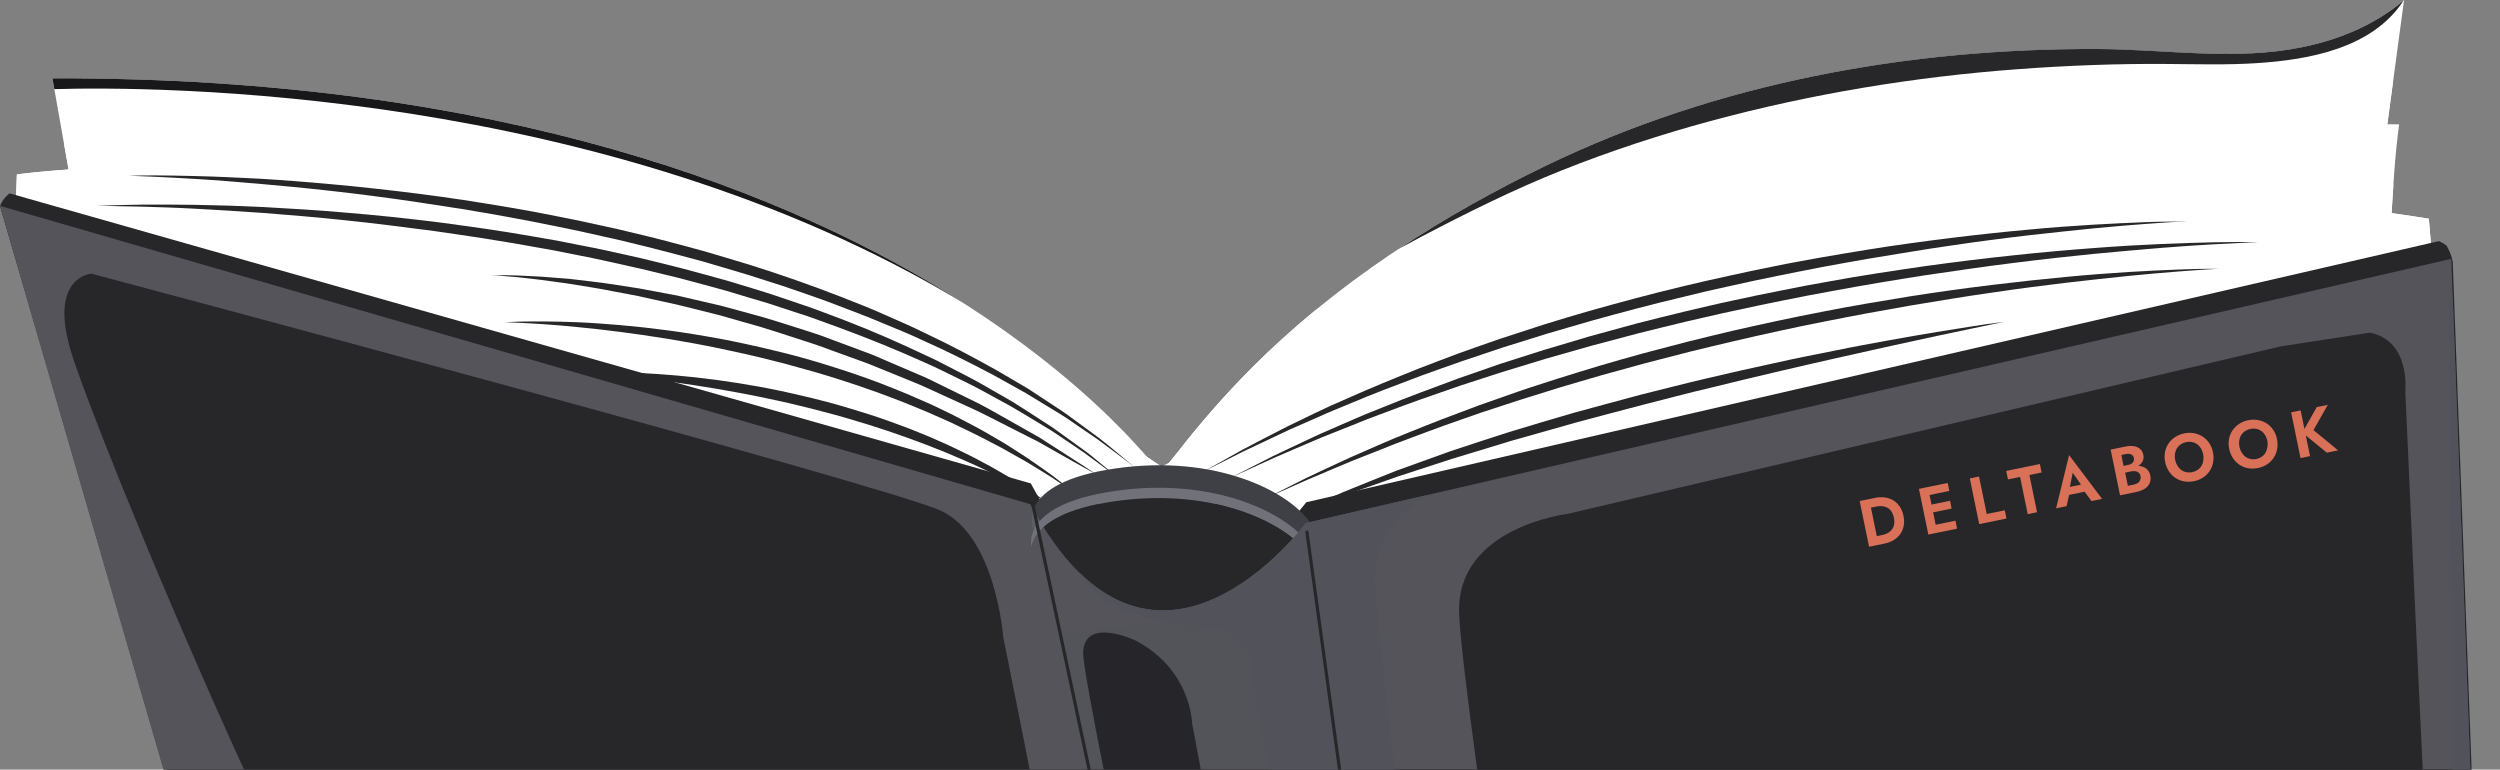 <svg width="1046" height="322" viewBox="0 0 1046 322" fill="none" xmlns="http://www.w3.org/2000/svg">
<rect x="0" y="0" width="1046" height="322" fill="#808080" stroke="none"/>
<path d="M488.067 201.451C488.067 201.451 372.907 31.835 21.933 32.773L33.722 99.298L476.278 217.859L488.067 201.451Z" fill="white"/>
<path d="M441.354 160.198C264.524 56.382 44.268 60.303 26.786 60.133L33.722 99.255L476.279 217.816L488.067 201.451C488.067 201.451 485.742 198.041 480.77 192.203C468.58 180.228 456.03 168.849 441.354 160.198Z" fill="white"/>
<path d="M963.462 19.732C935.113 25.613 905.962 20.627 877.333 20.541C798.301 20.286 718.547 34.562 646.371 69.551C601.622 91.243 558.838 118.561 523.031 154.657C512.205 165.567 502.02 177.244 492.517 189.475C489.269 193.652 485.38 197.871 482.613 202.431L504.386 263.16L983.19 168.678L1005.85 0C993.696 10.399 978.9 16.535 963.462 19.732Z" fill="white"/>
<path d="M594.686 99.042C613.933 88.942 633.38 79.268 653.509 71.256C673.838 63.158 694.649 56.34 715.7 50.629C757.843 39.25 800.987 32.133 844.373 28.937C865.103 27.403 885.954 26.593 906.765 26.764C919.235 26.849 931.705 27.232 944.176 26.423C966.069 25.016 992.694 20.243 1005.69 0.171C993.536 10.441 978.82 16.535 963.503 19.689C935.154 25.57 906.003 20.584 877.373 20.499C798.341 20.243 718.587 34.52 646.412 69.508C625.4 79.694 604.79 91.158 585.183 104.156C588.31 102.451 591.478 100.747 594.686 99.042Z" fill="#27272A"/>
<path d="M909.131 46.026C888.04 46.793 866.828 49.18 845.817 51.098C823.763 53.143 801.71 55.615 779.857 59.365C737.674 66.653 695.772 78.884 655.594 94.397C635.225 102.281 615.096 111.188 595.488 120.99C586.065 125.72 576.642 130.621 567.781 136.545C559.721 141.915 551.782 147.881 542.68 151.035C542.159 151.205 541.717 150.651 541.838 150.14C543.602 142.639 546.85 135.693 550.94 129.3C541.276 137.227 531.974 145.622 523.072 154.572C512.246 165.482 502.061 177.159 492.558 189.39C489.31 193.567 485.421 197.786 482.654 202.346L504.427 263.075L983.191 168.678C983.191 168.678 994.619 83.615 1001.23 34.307C973.568 50.331 939.405 44.876 909.131 46.026Z" fill="white"/>
<path d="M998.748 145.367C998.788 127.681 999.47 109.995 1000.47 92.351C1001.27 78.884 1001.96 65.417 1003.8 52.036C655.433 45.643 482.613 202.431 482.613 202.431L504.386 263.16L1003.32 217.39C999.911 193.609 998.668 169.446 998.748 145.367Z" fill="white"/>
<path d="M998.75 145.367C998.79 127.681 999.471 109.995 1000.47 92.351C1000.75 87.365 1001.04 82.336 1001.4 77.308C1001.36 77.308 1001.28 77.308 1001.24 77.308C990.089 76.285 978.942 75.39 967.794 74.623C923.286 71.597 878.898 71.639 834.55 76.796C790.844 81.91 747.619 90.817 704.915 101.897C662.773 112.807 621.392 125.678 581.575 144.131C561.967 153.208 542.48 163.138 523.434 173.409C519.264 175.668 515.254 178.012 511.364 180.569C507.876 182.998 504.708 185.214 501.861 187.302C500.458 188.367 499.054 189.476 497.691 190.584C492.719 194.632 487.827 198.809 482.815 202.772L504.468 263.118L1003.32 217.39C999.913 193.609 998.669 169.446 998.75 145.367Z" fill="white"/>
<path d="M475.195 212.872C488.548 209.335 503.825 212.787 517.297 216.197C532.575 220.032 539.632 226.68 551.661 237.335C560.683 245.347 568.743 254.935 575.198 265.547L1020.4 141.404L1016.23 91.542C753.271 48.285 486.102 195.314 486.102 195.314C255.822 37.205 7.056 72.961 7.056 72.961L6.495 88.303L24.86 117.495L415.811 255.788C425.795 234.735 454.264 218.413 475.195 212.872Z" fill="white"/>
<path d="M1016.23 91.499C992.934 87.663 969.597 85.319 946.421 84.254C978.379 89.283 1004.6 97.38 976.053 100.065C932.427 104.199 888.159 114.555 888.159 114.555C903.637 112.552 928.457 117.58 928.457 117.58C819.633 116.089 657.839 168.124 647.414 167.869C636.989 167.57 644.848 160.581 644.848 160.581C674.52 134.372 817.468 110.762 817.468 110.762C712.532 118.049 587.067 167.229 587.067 167.229C617.982 144.941 700.663 120.649 700.663 120.649C637.229 137.27 544.644 177.67 536.865 179.375C529.126 181.08 532.374 176.861 532.374 176.861C537.747 170.98 560.883 160.624 582.697 151.759C522.871 175.028 485.981 195.314 485.981 195.314C473.11 186.492 460.159 178.267 447.207 170.596C458.354 183.679 453.382 189.39 453.382 189.39C395.962 145.622 352.296 146.432 352.296 146.432C407.671 164.544 435.499 194.973 435.499 194.973C360.035 140.807 134.246 109.441 117.325 105.349C100.404 101.301 113.395 99.468 113.395 99.468C143.548 90.902 243.311 102.75 243.311 102.75C161.592 79.353 61.429 80.717 49.961 77.52C42.703 75.475 53.449 71.938 62.351 69.594C27.627 70.062 7.056 73.003 7.056 73.003L6.495 88.345L24.86 117.538L415.811 255.83C425.795 234.735 454.264 218.412 475.195 212.872C488.548 209.335 503.825 212.787 517.297 216.196C532.575 220.032 539.632 226.68 551.661 237.334C560.683 245.346 568.743 254.935 575.198 265.547L1020.4 141.403L1016.23 91.499Z" fill="white"/>
<path d="M53.97 73.514C53.97 73.514 55.694 73.472 58.942 73.429C62.19 73.386 66.962 73.344 73.016 73.472C79.071 73.599 86.449 73.727 94.87 74.111C99.08 74.281 103.571 74.494 108.302 74.75C113.034 75.006 118.006 75.389 123.179 75.773C128.351 76.199 133.764 76.583 139.338 77.137C142.145 77.392 144.951 77.648 147.839 77.946C150.726 78.245 153.653 78.543 156.62 78.884C168.489 80.162 180.959 81.739 193.83 83.657C206.702 85.703 219.974 87.791 233.407 90.561C236.775 91.243 240.143 91.882 243.511 92.607C246.879 93.331 250.248 94.098 253.656 94.823C260.432 96.229 267.169 98.019 273.945 99.596C280.722 101.301 287.418 103.176 294.114 104.966C300.77 106.969 307.427 108.844 313.963 110.889C327.074 115.023 339.825 119.498 352.055 124.271C358.15 126.7 364.205 128.959 369.939 131.601C375.713 134.158 381.407 136.545 386.82 139.272C397.726 144.386 407.831 149.799 417.053 154.955C421.624 157.64 425.955 160.197 430.125 162.626C434.175 165.269 437.984 167.783 441.593 170.17C443.397 171.363 445.162 172.471 446.766 173.664C448.41 174.858 449.973 176.008 451.457 177.116C454.464 179.332 457.231 181.335 459.717 183.168C464.609 186.961 468.298 190.2 470.904 192.288C473.47 194.419 474.834 195.527 474.834 195.527C474.834 195.527 473.43 194.461 470.784 192.458C468.138 190.498 464.288 187.515 459.276 183.85C456.71 182.102 453.903 180.185 450.855 178.096C449.332 177.031 447.728 175.966 446.084 174.815C444.44 173.707 442.635 172.684 440.791 171.533C437.142 169.317 433.253 166.931 429.163 164.459C424.993 162.115 420.582 159.686 416.011 157.129C406.748 152.228 396.604 147.071 385.657 142.213C380.244 139.613 374.51 137.397 368.736 134.968C362.962 132.496 356.947 130.28 350.852 127.936C349.329 127.34 347.805 126.743 346.281 126.189C344.757 125.635 343.194 125.081 341.63 124.527C338.502 123.461 335.375 122.353 332.207 121.245C329.039 120.095 325.831 119.114 322.624 118.092C319.416 117.069 316.168 116.003 312.92 114.981C306.384 112.978 299.768 111.102 293.152 109.142C286.456 107.395 279.799 105.52 273.063 103.858C266.327 102.238 259.63 100.448 252.854 99.042C249.486 98.275 246.118 97.55 242.789 96.783C239.421 96.059 236.093 95.419 232.725 94.695C219.372 91.925 206.18 89.581 193.349 87.45C180.518 85.447 168.128 83.529 156.339 82.038C153.372 81.654 150.485 81.27 147.598 80.93C144.711 80.589 141.904 80.29 139.137 79.949C133.564 79.267 128.191 78.799 123.018 78.245C112.673 77.264 103.21 76.412 94.79 75.773C86.369 75.091 79.031 74.707 72.976 74.367C66.922 74.068 62.19 73.812 58.942 73.727C55.694 73.557 53.97 73.514 53.97 73.514Z" fill="#27272A"/>
<path d="M40.056 86.171C40.056 86.171 41.82 86.086 45.108 85.958C48.396 85.831 53.248 85.703 59.383 85.617C65.558 85.575 73.016 85.575 81.597 85.703C90.178 85.831 99.841 86.129 110.387 86.64C120.933 87.237 132.361 87.876 144.43 88.942C156.499 89.922 169.21 91.243 182.322 92.862C195.434 94.61 208.987 96.442 222.66 98.871C226.069 99.468 229.517 100.065 232.965 100.661C236.414 101.343 239.862 102.025 243.31 102.707C250.207 103.985 257.104 105.562 264.001 107.096C267.449 107.821 270.898 108.673 274.306 109.526C277.714 110.378 281.163 111.23 284.571 112.083C291.387 113.873 298.164 115.748 304.86 117.623C311.516 119.668 318.173 121.586 324.668 123.76C327.916 124.868 331.124 125.976 334.332 127.041C337.54 128.107 340.707 129.172 343.835 130.408C356.345 134.968 368.254 139.869 379.401 144.983C382.168 146.261 384.935 147.54 387.621 148.818C388.985 149.458 390.308 150.054 391.631 150.694C392.954 151.333 394.238 152.015 395.521 152.697C400.653 155.382 405.625 157.811 410.317 160.453C414.968 163.138 419.419 165.695 423.669 168.124C427.839 170.681 431.689 173.281 435.378 175.625C437.222 176.818 438.986 177.926 440.67 179.077C442.314 180.27 443.918 181.421 445.482 182.529C448.57 184.745 451.376 186.79 453.903 188.623C456.469 190.455 458.554 192.33 460.479 193.865C462.363 195.442 463.967 196.72 465.29 197.828C467.897 199.959 469.3 201.11 469.3 201.11C469.3 201.11 467.857 200.044 465.17 197.999C462.443 195.996 458.554 192.97 453.462 189.305C450.855 187.557 448.008 185.597 444.881 183.509C443.317 182.443 441.673 181.378 439.989 180.227C438.265 179.162 436.46 178.096 434.576 176.946C430.847 174.73 426.917 172.258 422.707 169.871C418.456 167.57 413.966 165.098 409.274 162.541C404.583 160.069 399.53 157.725 394.398 155.168C393.115 154.529 391.832 153.89 390.508 153.293C389.185 152.697 387.822 152.1 386.499 151.503C383.812 150.31 381.045 149.117 378.279 147.881C367.091 143.065 355.142 138.463 342.712 134.03C339.625 132.837 336.457 131.814 333.249 130.791C330.041 129.769 326.834 128.703 323.626 127.638C320.418 126.53 317.09 125.677 313.802 124.655C310.514 123.674 307.186 122.694 303.898 121.671C297.202 119.839 290.465 117.964 283.689 116.216C280.28 115.407 276.872 114.554 273.464 113.745C270.056 112.892 266.647 112.083 263.199 111.358C256.342 109.824 249.486 108.247 242.589 106.926C239.14 106.244 235.732 105.562 232.324 104.88C228.875 104.284 225.467 103.644 222.059 103.048C215.242 101.769 208.466 100.746 201.769 99.638C195.073 98.573 188.417 97.678 181.921 96.698C168.849 94.993 156.219 93.374 144.189 92.138C132.2 90.859 120.813 89.922 110.267 89.112C99.761 88.388 90.098 87.748 81.557 87.322C73.016 86.853 65.518 86.64 59.383 86.47C53.248 86.342 48.396 86.214 45.108 86.171C41.82 86.171 40.056 86.171 40.056 86.171Z" fill="#27272A"/>
<path d="M205.379 115.194C205.379 115.194 206.421 115.151 208.386 115.151C210.351 115.108 213.238 115.151 216.927 115.279C218.771 115.364 220.776 115.449 223.022 115.577C225.227 115.662 227.633 115.833 230.199 116.046C232.766 116.259 235.452 116.472 238.339 116.685C241.186 117.026 244.193 117.367 247.321 117.751C250.449 118.092 253.696 118.56 257.065 119.072C260.433 119.583 263.921 120.095 267.49 120.691C271.059 121.373 274.707 122.055 278.437 122.737C280.321 123.078 282.206 123.419 284.09 123.845C285.975 124.271 287.9 124.74 289.824 125.166C293.674 126.061 297.603 126.956 301.573 127.893C305.502 128.916 309.512 130.024 313.522 131.132C321.581 133.221 329.601 135.948 337.661 138.463C339.665 139.144 341.71 139.741 343.675 140.466C345.64 141.19 347.645 141.957 349.61 142.682C353.579 144.131 357.509 145.622 361.398 147.071C365.328 148.435 369.097 150.182 372.866 151.802C376.635 153.421 380.364 154.998 384.013 156.575C387.702 158.066 391.191 159.856 394.639 161.561C398.088 163.266 401.456 164.928 404.744 166.505C411.36 169.573 417.334 173.153 422.908 176.264C425.675 177.841 428.361 179.332 430.887 180.781C432.13 181.506 433.373 182.188 434.576 182.869C435.779 183.551 436.862 184.318 437.985 185.043C442.355 187.856 446.205 190.285 449.332 192.33C452.5 194.333 454.906 195.953 456.59 197.061C458.274 198.169 459.156 198.723 459.156 198.723C459.156 198.723 458.234 198.212 456.47 197.231C454.745 196.251 452.139 194.887 448.931 193.055C445.683 191.222 441.754 189.006 437.263 186.449C436.14 185.81 434.977 185.128 433.774 184.489C432.531 183.892 431.288 183.253 430.005 182.614C427.439 181.293 424.712 179.929 421.865 178.48C416.172 175.625 410.117 172.343 403.461 169.445C400.173 167.954 396.764 166.377 393.316 164.8C389.827 163.266 386.339 161.518 382.65 160.069C379.001 158.578 375.272 157.044 371.503 155.509C369.618 154.742 367.734 153.975 365.809 153.208C363.924 152.398 362 151.674 360.035 150.992C356.146 149.586 352.216 148.137 348.286 146.73C346.322 146.006 344.357 145.281 342.352 144.557C340.387 143.832 338.342 143.278 336.377 142.596C328.398 140.039 320.419 137.269 312.439 135.138C308.47 133.988 304.54 132.88 300.61 131.772C296.681 130.791 292.791 129.811 288.982 128.874C287.058 128.405 285.173 127.936 283.288 127.467C281.404 127.041 279.519 126.658 277.675 126.231C273.986 125.422 270.377 124.612 266.848 123.845C263.32 123.12 259.871 122.524 256.543 121.884C253.215 121.245 250.007 120.606 246.88 120.137C243.792 119.626 240.785 119.157 237.978 118.688C235.131 118.305 232.445 117.921 229.919 117.58C227.392 117.197 225.027 116.941 222.821 116.685C220.616 116.43 218.611 116.216 216.767 116.003C213.118 115.705 210.231 115.407 208.266 115.279C206.421 115.236 205.379 115.194 205.379 115.194Z" fill="#27272A"/>
<path d="M211.033 134.883C211.033 134.883 211.995 134.84 213.84 134.712C215.684 134.627 218.371 134.499 221.779 134.499C225.227 134.457 229.397 134.499 234.169 134.584C238.941 134.712 244.354 134.883 250.208 135.309C256.102 135.693 262.438 136.247 269.174 136.971C275.87 137.738 282.968 138.633 290.225 139.826C293.874 140.38 297.563 141.105 301.292 141.744C305.021 142.469 308.79 143.193 312.6 144.045C316.369 144.898 320.218 145.708 324.028 146.688C325.952 147.157 327.837 147.625 329.761 148.094L335.495 149.628C343.114 151.717 350.652 154.146 358.03 156.618C361.719 157.853 365.328 159.26 368.937 160.581C372.505 161.945 375.994 163.436 379.442 164.8C382.851 166.249 386.219 167.741 389.507 169.19C392.755 170.681 395.882 172.258 398.97 173.75C405.065 176.861 410.799 179.886 415.931 182.955C421.144 185.853 425.715 189.006 429.805 191.606C433.815 194.376 437.303 196.805 440.15 198.851C442.957 200.982 445.122 202.687 446.606 203.837C448.089 204.988 448.891 205.627 448.891 205.627C448.891 205.627 448.049 205.073 446.485 204.05C444.922 203.027 442.636 201.536 439.749 199.575C436.822 197.7 433.213 195.527 429.083 193.012C426.998 191.819 424.752 190.583 422.387 189.262C421.184 188.623 420.021 187.898 418.738 187.217C417.495 186.577 416.212 185.895 414.888 185.214C409.676 182.401 403.862 179.631 397.767 176.733C394.679 175.369 391.512 173.92 388.264 172.514C384.976 171.15 381.648 169.786 378.239 168.38C374.791 167.101 371.302 165.695 367.774 164.416C365.97 163.777 364.205 163.181 362.401 162.541C360.596 161.902 358.792 161.22 356.948 160.666C349.61 158.237 342.152 155.893 334.573 153.89L328.919 152.313C327.035 151.844 325.15 151.333 323.226 150.864C319.456 149.841 315.647 149.032 311.918 148.137C308.149 147.284 304.42 146.517 300.731 145.708C297.042 144.983 293.393 144.216 289.784 143.577C282.567 142.256 275.59 141.105 268.934 140.167C262.277 139.23 255.982 138.377 250.168 137.738C244.354 137.099 238.981 136.587 234.249 136.161C229.478 135.778 225.348 135.479 221.939 135.309C218.531 135.139 215.844 134.968 214 134.925C211.995 134.925 211.033 134.883 211.033 134.883Z" fill="#27272A"/>
<path d="M243.874 156.021C243.874 156.021 247.041 155.808 252.615 155.765C258.188 155.722 266.168 155.85 275.711 156.532C280.483 156.873 285.655 157.299 291.108 157.896C296.562 158.493 302.296 159.26 308.23 160.197C314.164 161.135 320.259 162.2 326.434 163.521C329.522 164.203 332.609 164.842 335.737 165.61C338.865 166.334 341.952 167.101 345.08 167.911C351.295 169.53 357.43 171.406 363.484 173.323C366.492 174.261 369.459 175.326 372.386 176.349C375.313 177.415 378.16 178.523 381.007 179.545C383.814 180.696 386.54 181.804 389.267 182.912C391.914 184.105 394.52 185.256 397.046 186.364C402.058 188.708 406.79 191.009 411.04 193.353C415.371 195.527 419.14 197.913 422.588 199.874C425.956 201.962 428.843 203.794 431.209 205.371C435.86 208.61 438.547 210.485 438.547 210.485C438.547 210.485 435.74 208.909 430.808 206.138C428.322 204.817 425.315 203.198 421.866 201.365C420.102 200.513 418.258 199.575 416.293 198.595C414.328 197.615 412.243 196.635 410.078 195.612C405.747 193.566 400.936 191.521 395.883 189.39C393.317 188.367 390.711 187.344 388.064 186.279C385.378 185.256 382.611 184.233 379.804 183.21C376.997 182.23 374.11 181.25 371.223 180.227C368.296 179.29 365.329 178.352 362.362 177.372C356.387 175.539 350.292 173.749 344.117 172.173C341.03 171.363 337.982 170.553 334.895 169.829C331.807 169.062 328.76 168.38 325.713 167.698C322.665 167.016 319.618 166.419 316.61 165.78C313.603 165.183 310.636 164.587 307.709 164.075C301.855 163.01 296.201 162.03 290.788 161.22C285.374 160.41 280.282 159.686 275.551 159.089C256.625 156.617 243.874 156.021 243.874 156.021Z" fill="#27272A"/>
<path d="M915.145 92.564C915.145 92.564 913.501 92.649 910.374 92.82C907.246 92.99 902.675 93.331 896.861 93.757C891.047 94.183 883.99 94.78 875.93 95.547C867.87 96.357 858.728 97.337 848.824 98.445C843.852 98.999 838.719 99.681 833.346 100.363C828.013 101.087 822.48 101.769 816.826 102.664C811.172 103.474 805.358 104.369 799.424 105.349C793.489 106.329 787.435 107.309 781.26 108.332C775.085 109.398 768.87 110.548 762.534 111.699C756.239 112.978 749.823 114.128 743.408 115.492C736.992 116.813 730.496 118.134 724.041 119.626C720.793 120.35 717.545 121.075 714.297 121.799L704.593 124.143C691.602 127.212 678.73 130.621 666.059 134.158C659.724 135.948 653.509 137.823 647.294 139.613C641.119 141.531 635.064 143.449 629.09 145.281C623.155 147.284 617.301 149.245 611.567 151.162C605.873 153.123 600.3 155.168 594.886 157.086C584.1 161.135 573.956 164.97 564.653 168.934C562.327 169.914 560.042 170.851 557.836 171.746C555.631 172.641 553.466 173.664 551.381 174.559C547.17 176.392 543.201 178.139 539.432 179.801C532.013 183.296 525.558 186.321 520.225 188.878C509.679 194.206 503.665 197.231 503.665 197.231C503.665 197.231 509.559 193.907 519.864 188.154C525.077 185.384 531.452 182.102 538.79 178.352C546.208 174.815 554.468 170.596 563.771 166.675C572.993 162.541 583.098 158.407 593.844 154.103C599.257 152.057 604.791 149.884 610.444 147.796C616.138 145.75 621.992 143.704 627.927 141.659C633.901 139.698 639.996 137.738 646.131 135.735C652.306 133.86 658.561 131.899 664.937 130.11C677.648 126.53 690.559 123.035 703.591 119.924L713.375 117.623C716.622 116.898 719.91 116.174 723.158 115.449C729.654 113.958 736.15 112.679 742.606 111.358C749.061 109.994 755.477 108.929 761.812 107.736C768.148 106.67 774.443 105.562 780.618 104.582C792.968 102.579 804.957 100.96 816.345 99.553C822.039 98.829 827.572 98.232 832.945 97.635C838.318 97.081 843.491 96.527 848.463 96.101C858.407 95.121 867.55 94.524 875.689 94.013C883.789 93.544 890.886 93.203 896.7 92.99C902.515 92.734 907.126 92.734 910.253 92.692C913.461 92.564 915.145 92.564 915.145 92.564Z" fill="#27272A"/>
<path d="M944.859 101.343C944.859 101.343 943.135 101.386 939.887 101.514C936.639 101.642 931.907 101.897 925.853 102.238C919.798 102.579 912.5 103.048 904.08 103.73C895.699 104.412 886.236 105.264 875.891 106.244C865.586 107.267 854.399 108.503 842.61 109.995C830.821 111.444 818.431 113.276 805.6 115.151C799.184 116.174 792.689 117.197 786.113 118.305C779.537 119.456 772.88 120.564 766.184 121.842C762.856 122.481 759.488 123.078 756.12 123.717C752.752 124.399 749.383 125.038 746.015 125.72C739.239 127.041 732.502 128.533 725.726 129.982C718.949 131.388 712.213 133.05 705.517 134.542C698.82 136.119 692.164 137.823 685.548 139.443C678.972 141.19 672.396 142.938 665.94 144.642C659.525 146.475 653.149 148.265 646.894 150.055C640.679 151.972 634.544 153.805 628.57 155.637C622.595 157.555 616.781 159.473 611.087 161.305C599.82 165.184 589.154 168.891 579.41 172.642C576.964 173.537 574.558 174.432 572.233 175.326C569.907 176.264 567.661 177.159 565.456 178.054C561.045 179.801 556.835 181.463 552.906 183.04C545.086 186.407 538.27 189.262 532.696 191.734C521.589 196.805 515.214 199.703 515.214 199.703C515.214 199.703 521.469 196.507 532.376 190.967C537.869 188.282 544.645 185.171 552.344 181.549C556.234 179.844 560.404 178.011 564.774 176.136C566.98 175.199 569.225 174.218 571.511 173.238C573.836 172.301 576.202 171.363 578.648 170.383C588.352 166.42 598.978 162.456 610.205 158.322C615.859 156.362 621.673 154.316 627.607 152.271C633.582 150.353 639.717 148.393 645.932 146.432C652.187 144.6 658.522 142.682 664.978 140.764C671.434 138.974 677.97 137.184 684.586 135.394C691.242 133.732 697.898 131.985 704.635 130.408C711.371 128.874 718.107 127.169 724.924 125.763C731.7 124.314 738.517 122.822 745.293 121.544C748.702 120.862 752.07 120.223 755.438 119.541C758.806 118.944 762.215 118.305 765.543 117.708C778.975 115.236 792.248 113.276 805.119 111.401C817.99 109.611 830.461 108.077 842.289 106.841C854.118 105.562 865.345 104.582 875.691 103.815C896.381 102.196 913.703 101.684 925.812 101.386C931.867 101.258 936.599 101.258 939.847 101.258C943.135 101.301 944.859 101.343 944.859 101.343Z" fill="#27272A"/>
<path d="M928.257 112.466C928.257 112.466 926.653 112.552 923.646 112.722C920.639 112.893 916.268 113.234 910.654 113.66C905.081 114.086 898.264 114.683 890.526 115.45C882.747 116.217 874.005 117.24 864.462 118.305C854.919 119.456 844.574 120.777 833.707 122.396C822.801 123.93 811.333 125.848 799.504 127.809C787.675 129.854 775.446 132.113 763.096 134.585C750.705 137.014 738.195 139.784 725.685 142.682C719.429 144.131 713.214 145.665 706.999 147.157C700.824 148.776 694.649 150.353 688.514 151.93C682.419 153.592 676.365 155.297 670.39 156.916C664.456 158.663 658.561 160.325 652.787 162.073C647.053 163.863 641.36 165.653 635.826 167.357C630.293 169.147 624.92 170.937 619.667 172.642C614.454 174.474 609.362 176.264 604.47 177.969C599.578 179.716 594.887 181.549 590.315 183.211C588.07 184.063 585.824 184.873 583.659 185.725C581.494 186.577 579.409 187.43 577.364 188.24C573.234 189.859 569.344 191.393 565.696 192.842C558.438 195.911 552.103 198.51 546.93 200.769C536.585 205.372 530.69 207.971 530.69 207.971C530.69 207.971 536.505 205.073 546.609 199.959C551.702 197.487 557.997 194.632 565.134 191.308C568.743 189.731 572.592 188.026 576.642 186.279C578.687 185.384 580.772 184.489 582.897 183.594C585.063 182.742 587.268 181.847 589.513 180.909C594.004 179.119 598.696 177.159 603.588 175.327C608.48 173.494 613.532 171.576 618.745 169.616C623.997 167.783 629.37 165.866 634.864 163.948C640.357 162.03 646.051 160.283 651.785 158.408C657.559 156.532 663.453 154.828 669.388 152.995C675.362 151.205 681.417 149.543 687.512 147.839C693.647 146.219 699.822 144.6 706.037 142.98C712.252 141.489 718.507 139.869 724.803 138.42C737.353 135.565 749.944 132.837 762.374 130.451C774.804 127.979 787.074 125.976 798.983 124.016C822.801 120.265 845.095 117.708 864.262 115.876C883.428 114.043 899.467 113.234 910.654 112.807C916.268 112.552 920.679 112.509 923.686 112.466C926.653 112.466 928.257 112.466 928.257 112.466Z" fill="#27272A"/>
<path d="M838.599 134.627C838.599 134.627 833.867 135.607 825.567 137.355C821.397 138.25 816.385 139.315 810.611 140.508C804.837 141.787 798.341 143.193 791.204 144.727C784.106 146.304 776.408 148.052 768.308 149.841C760.168 151.674 751.627 153.634 742.766 155.723C738.355 156.788 733.864 157.811 729.293 158.919C724.762 160.027 720.151 161.135 715.499 162.286C706.197 164.459 696.854 166.974 687.431 169.36C678.048 171.747 668.706 174.346 659.443 176.775C650.261 179.375 641.199 181.932 632.458 184.404C623.756 187.046 615.336 189.603 607.356 192.032C599.417 194.632 591.919 197.061 584.982 199.32C578.125 201.749 571.79 203.965 566.216 205.925C560.603 207.801 555.831 209.846 551.861 211.38C547.892 212.915 544.764 214.151 542.639 214.96C540.514 215.77 539.351 216.196 539.351 216.196C539.351 216.196 540.474 215.685 542.519 214.705C544.604 213.724 547.651 212.361 551.541 210.571C555.47 208.866 560.122 206.565 565.695 204.391C571.229 202.175 577.444 199.618 584.26 196.933C591.157 194.462 598.615 191.777 606.474 188.921C614.414 186.236 622.794 183.552 631.495 180.739C640.236 178.097 649.258 175.369 658.441 172.727C667.703 170.255 677.046 167.613 686.469 165.141C695.892 162.84 705.315 160.325 714.617 158.194C723.92 155.978 733.102 153.933 742.004 152.015C750.865 150.012 759.527 148.307 767.706 146.688C775.886 144.983 783.625 143.619 790.762 142.298C805.077 139.699 817.026 137.823 825.407 136.502C829.577 135.82 832.905 135.394 835.15 135.096C837.396 134.798 838.599 134.627 838.599 134.627Z" fill="#27272A"/>
<path d="M1026.22 109.483C1025.73 106.969 1024.81 104.838 1023.61 102.707C1022.61 101.983 1021.56 101.343 1020.44 100.875L546.528 210.145C546.528 210.145 482.092 297.424 431.288 202.261L3.969 80.887C2.285 82.294 0.841 83.998 0.12 85.959V86.513L155.818 613.813L547.451 749.122C547.451 749.122 572.953 778.699 618.022 757.433L1045.58 629.454L1026.22 109.483Z" fill="#27272A"/>
<path d="M0 86.129L155.659 622.507L547.291 757.816C547.291 757.816 581.334 794.68 620.309 757.134L1045.38 638.105L1025.65 108.247L546.329 218.838C546.329 218.838 481.892 306.118 431.088 210.954L0 86.129Z" fill="#27272A"/>
<path d="M1025.61 108.29L548.374 218.37L548.534 219.179L620.268 757.177L1045.34 638.148L1025.61 108.29Z" fill="#27272A"/>
<path opacity="0.5" d="M548.373 218.37L546.328 218.838C546.328 218.838 482.854 304.797 432.251 213L547.251 757.816C547.251 757.816 581.293 794.68 620.268 757.134L548.534 219.179L548.373 218.37Z" fill="#27272A"/>
<path d="M432.131 221.097C432.131 221.097 424.432 202.09 466.735 195.996C509.078 189.901 539.994 205.925 548.494 219.179L552.103 239.508L440.231 251.696L432.131 221.097Z" fill="#3F3F46"/>
<path d="M431.93 230.516C431.93 230.516 424.231 211.508 466.534 205.414C508.877 199.32 539.792 215.344 548.293 228.598L551.902 248.926L440.03 261.115L431.93 230.516Z" fill="#71717A"/>
<path d="M431.81 234.82C431.81 234.82 424.112 215.813 466.415 209.719C508.758 203.624 539.673 219.648 548.173 232.902L551.782 253.231L439.91 265.419L431.81 234.82Z" fill="#27272A"/>
<path d="M515.333 257.194L551.782 253.23L548.173 232.902C542.8 224.592 528.605 215.173 508.276 210.827C510.441 226.339 512.887 241.767 515.333 257.194Z" fill="#27272A"/>
<path d="M458.998 211.04C425.075 218.157 431.811 234.82 431.811 234.82L439.911 265.419L470.064 262.138C466.215 245.176 462.967 228.001 458.998 211.04Z" fill="#27272A"/>
<g opacity="0.6">
<path d="M1025.61 108.29L546.329 218.839C546.329 218.839 481.892 306.118 431.088 210.954L0 86.129L155.659 622.507L547.291 757.816C547.291 757.816 581.334 794.68 620.309 757.134L1045.38 638.105L1025.61 108.29ZM208.267 519.672C138.417 423.784 38.173 176.69 29.392 146.091C20.61 115.492 38.293 114.512 38.293 114.512C38.293 114.512 370.902 203.028 393.798 213.767C416.693 224.507 419.741 266.527 419.741 266.527C419.741 266.527 475.757 542.813 482.293 610.958C488.829 679.103 278.076 615.561 208.267 519.672ZM537.227 627.365C527.122 632.863 518.862 598.897 518.942 595.999C519.022 593.101 452.781 288.603 453.182 273.175C453.543 257.748 475.075 267.976 475.075 267.976C498.372 280.164 498.733 302.368 498.733 302.368C498.733 302.368 551.902 583.385 551.381 605.546C550.86 627.749 537.227 627.365 537.227 627.365ZM1007.13 399.961C974.69 505.14 756.119 579.251 706.719 595.275C657.359 611.299 653.95 563.014 653.95 563.014C653.95 563.014 611.447 291.927 610.485 256.214C609.522 220.501 655.915 215.003 655.915 215.003L954.201 144.941L991.531 139.187C1008.69 142.554 1006.37 163.692 1006.37 163.692C1006.37 163.692 1014.03 336.462 1015.43 353.849C1016.87 371.322 1007.13 399.961 1007.13 399.961Z" fill="#71717A"/>
</g>
<path d="M1024.61 123.717C1024.61 123.717 1028.54 528.75 1025.13 557.601C1021.72 586.453 961.458 603.628 961.458 603.628C961.458 603.628 669.308 701.306 646.091 705.056C622.875 708.764 623.877 666.871 623.877 666.871C623.877 666.871 577.364 278.034 575.399 246.156C573.956 222.589 589.313 211.338 597.413 207.076L546.369 218.838C546.369 218.838 497.771 284.639 451.698 239.636C462.364 259.112 495.365 261.413 509.68 263.16C524.596 264.993 524.155 283.787 524.155 283.787C524.155 283.787 591.118 671.73 593.042 705.056C594.967 738.383 578.687 736.465 578.687 736.465C554.268 743.667 542.68 711.491 542.68 711.491L455.227 322.398C455.227 322.398 522.671 690.098 522.19 710.341C521.709 730.584 496.127 718.31 496.127 718.31C496.127 718.31 207.184 623.743 189.661 617.478C172.099 611.214 162.996 595.062 162.996 595.062L83.724 374.604L155.659 622.507L547.291 757.816C547.291 757.816 581.334 794.68 620.309 757.134L1045.38 638.105L1026.18 123.206L1024.61 123.717Z" fill="#52525B"/>
<path d="M620.068 756.921C619.747 756.921 619.466 756.666 619.426 756.282L546.168 222.759C546.128 222.376 546.368 221.992 546.729 221.95C547.13 221.907 547.451 222.163 547.491 222.546L620.749 756.069C620.789 756.453 620.549 756.836 620.188 756.879C620.148 756.921 620.108 756.921 620.068 756.921Z" fill="#27272A"/>
<path d="M548.132 758.03C547.811 758.03 547.571 757.774 547.49 757.476L431.328 210.528C431.248 210.145 431.488 209.761 431.849 209.676C432.21 209.591 432.571 209.847 432.651 210.23L548.774 757.135C548.854 757.518 548.613 757.902 548.252 757.987C548.212 757.987 548.172 758.03 548.132 758.03Z" fill="#27272A"/>
<path d="M402.819 126.615C331.766 81.313 211.113 32.261 21.933 32.773L22.735 37.29C62.712 36.139 252.654 35.926 402.819 126.615Z" fill="#18181B"/>
<path d="M796.415 215.833C796.16 214.479 795.643 213.188 794.894 212.034C794.217 210.98 793.321 210.087 792.267 209.42C791.182 208.753 789.972 208.32 788.715 208.149C787.309 207.957 785.882 208.013 784.498 208.316L778.089 209.633L782.019 228.758L788.429 227.441C789.82 227.173 791.154 226.663 792.369 225.931C793.457 225.278 794.398 224.404 795.133 223.363C795.838 222.334 796.31 221.16 796.515 219.924C796.749 218.568 796.715 217.178 796.415 215.833ZM792.504 219.435C792.371 220.213 792.05 220.945 791.569 221.567C791.101 222.17 790.512 222.668 789.841 223.027C789.135 223.418 788.372 223.695 787.581 223.847L785.25 224.326L782.798 212.397L785.129 211.918C785.917 211.745 786.727 211.699 787.53 211.78C788.286 211.846 789.021 212.067 789.691 212.428C790.383 212.803 790.968 213.351 791.391 214.018C791.892 214.825 792.237 215.721 792.407 216.657C792.613 217.569 792.646 218.512 792.504 219.435Z" fill="#D97159"/>
<path d="M818.844 221.19L818.159 217.857L809.885 219.558L808.818 214.364L816.556 212.774L815.888 209.524L808.15 211.114L807.325 207.098L815.599 205.398L814.914 202.065L806.64 203.765L805.346 204.031L802.887 204.536L806.818 223.661L809.277 223.156L810.57 222.89L818.844 221.19Z" fill="#D97159"/>
<path d="M828.024 199.37L824.167 200.163L828.098 219.288L839.506 216.943L838.8 213.505L831.248 215.057L828.024 199.37Z" fill="#D97159"/>
<path d="M853.475 194.14L839.409 197.031L840.138 200.575L845.195 199.536L848.397 215.116L852.301 214.314L849.099 198.733L854.203 197.684L853.475 194.14Z" fill="#D97159"/>
<path d="M879.5 208.724L865.707 190.423L860.272 212.676L864.654 211.775L865.714 207.065L872.205 205.731L875.072 209.634L879.5 208.724ZM866.024 203.724L867.236 197.804L870.685 202.766L866.024 203.724Z" fill="#D97159"/>
<path d="M899.408 202.165C899.846 201.131 899.933 199.979 899.657 198.886C899.507 198.058 899.139 197.286 898.591 196.651C898.067 196.061 897.411 195.606 896.679 195.325C896.047 195.1 895.389 194.959 894.722 194.905C895.45 194.433 896.047 193.782 896.459 193.014C896.877 192.193 896.988 191.247 896.773 190.347C896.642 189.604 896.331 188.905 895.869 188.311C895.429 187.772 894.867 187.349 894.23 187.077C893.531 186.78 892.785 186.613 892.028 186.585C891.147 186.551 890.265 186.629 889.404 186.817L883.099 188.113L887.03 207.238L893.707 205.865C894.972 205.633 896.186 205.18 897.295 204.527C898.224 203.979 898.962 203.154 899.408 202.165ZM887.595 190.368L889.611 189.953C890.318 189.768 891.067 189.83 891.737 190.13C892.021 190.279 892.266 190.493 892.453 190.755C892.64 191.018 892.763 191.321 892.812 191.64C892.915 192.065 892.887 192.51 892.732 192.917C892.577 193.325 892.302 193.673 891.944 193.917C891.525 194.21 891.048 194.409 890.545 194.499L888.471 194.925L887.595 190.368ZM895.436 200.92C895.234 201.399 894.895 201.807 894.462 202.09C893.946 202.415 893.375 202.64 892.777 202.755L890.294 203.265L889.159 197.742L891.641 197.232C892.097 197.136 892.562 197.098 893.027 197.119C893.431 197.134 893.831 197.218 894.208 197.367C894.556 197.515 894.862 197.747 895.1 198.043C895.346 198.377 895.516 198.761 895.598 199.168C895.733 199.759 895.668 200.377 895.412 200.925L895.436 200.92Z" fill="#D97159"/>
<path d="M925.897 189.222C925.633 187.847 925.1 186.537 924.328 185.371C923.612 184.279 922.672 183.354 921.572 182.66C920.474 181.964 919.254 181.485 917.979 181.251C915.221 180.787 912.395 181.368 910.043 182.882C908.954 183.593 908.017 184.516 907.285 185.597C906.566 186.676 906.072 187.892 905.834 189.172C905.59 190.549 905.616 191.961 905.911 193.329C906.179 194.702 906.708 196.011 907.468 197.182C908.182 198.284 909.111 199.227 910.198 199.954C911.285 200.68 912.508 201.175 913.789 201.407C916.58 201.881 919.441 201.293 921.819 199.756C922.909 199.037 923.84 198.099 924.554 197C925.268 195.901 925.751 194.665 925.971 193.367C926.216 191.995 926.19 190.587 925.897 189.222ZM921.867 192.664C921.766 193.455 921.51 194.217 921.113 194.906C920.707 195.578 920.163 196.155 919.517 196.596C918.118 197.538 916.408 197.89 914.751 197.576C913.985 197.421 913.258 197.107 912.618 196.652C911.985 196.166 911.45 195.564 911.039 194.878C910.58 194.14 910.26 193.324 910.094 192.47C909.907 191.612 909.878 190.728 910.008 189.861C910.122 189.076 910.379 188.321 910.764 187.631C911.173 186.961 911.716 186.385 912.36 185.941C913.779 184.995 915.507 184.64 917.184 184.949C917.951 185.104 918.678 185.418 919.318 185.873C919.961 186.346 920.499 186.951 920.897 187.647C921.338 188.393 921.649 189.209 921.818 190.06C921.991 190.92 922.004 191.804 921.856 192.667L921.867 192.664Z" fill="#D97159"/>
<path d="M948.364 177.154C947.262 176.455 946.038 175.977 944.759 175.747C943.391 175.502 941.989 175.527 940.633 175.822C939.275 176.088 937.981 176.617 936.823 177.378C935.74 178.091 934.807 179.013 934.077 180.09C933.348 181.164 932.853 182.383 932.625 183.666C932.376 185.042 932.402 186.455 932.702 187.823C932.97 189.196 933.499 190.504 934.26 191.676C934.968 192.777 935.893 193.719 936.978 194.444C938.069 195.173 939.295 195.669 940.581 195.9C943.372 196.374 946.233 195.786 948.61 194.25C949.697 193.53 950.624 192.591 951.335 191.493C952.052 190.394 952.537 189.158 952.763 187.861C953.007 186.489 952.982 185.08 952.688 183.716C952.424 182.34 951.891 181.031 951.119 179.865C950.396 178.779 949.458 177.856 948.364 177.154ZM948.659 187.158C948.553 187.948 948.297 188.709 947.905 189.4C947.495 190.073 946.947 190.65 946.297 191.092C945.626 191.561 944.866 191.884 944.064 192.042C943.264 192.212 942.438 192.214 941.636 192.05C940.868 191.899 940.141 191.584 939.503 191.126C938.864 190.648 938.326 190.045 937.924 189.352C937.461 188.616 937.137 187.8 936.968 186.946C936.784 186.087 936.758 185.202 936.893 184.335C936.996 183.548 937.253 182.79 937.649 182.106C938.055 181.433 938.599 180.857 939.245 180.415C940.66 179.47 942.384 179.115 944.058 179.426C944.825 179.577 945.553 179.892 946.191 180.35C946.834 180.823 947.373 181.428 947.77 182.124C948.216 182.868 948.528 183.685 948.691 184.537C948.843 185.406 948.832 186.295 948.659 187.158Z" fill="#D97159"/>
<path d="M967.948 179.954L973.949 169.38L969.322 170.331L964.182 179.476L962.587 171.715L958.613 172.532L962.543 191.657L966.517 190.84L964.738 182.184L973.544 189.396L978.252 188.428L967.948 179.954Z" fill="#D97159"/>
</svg>
